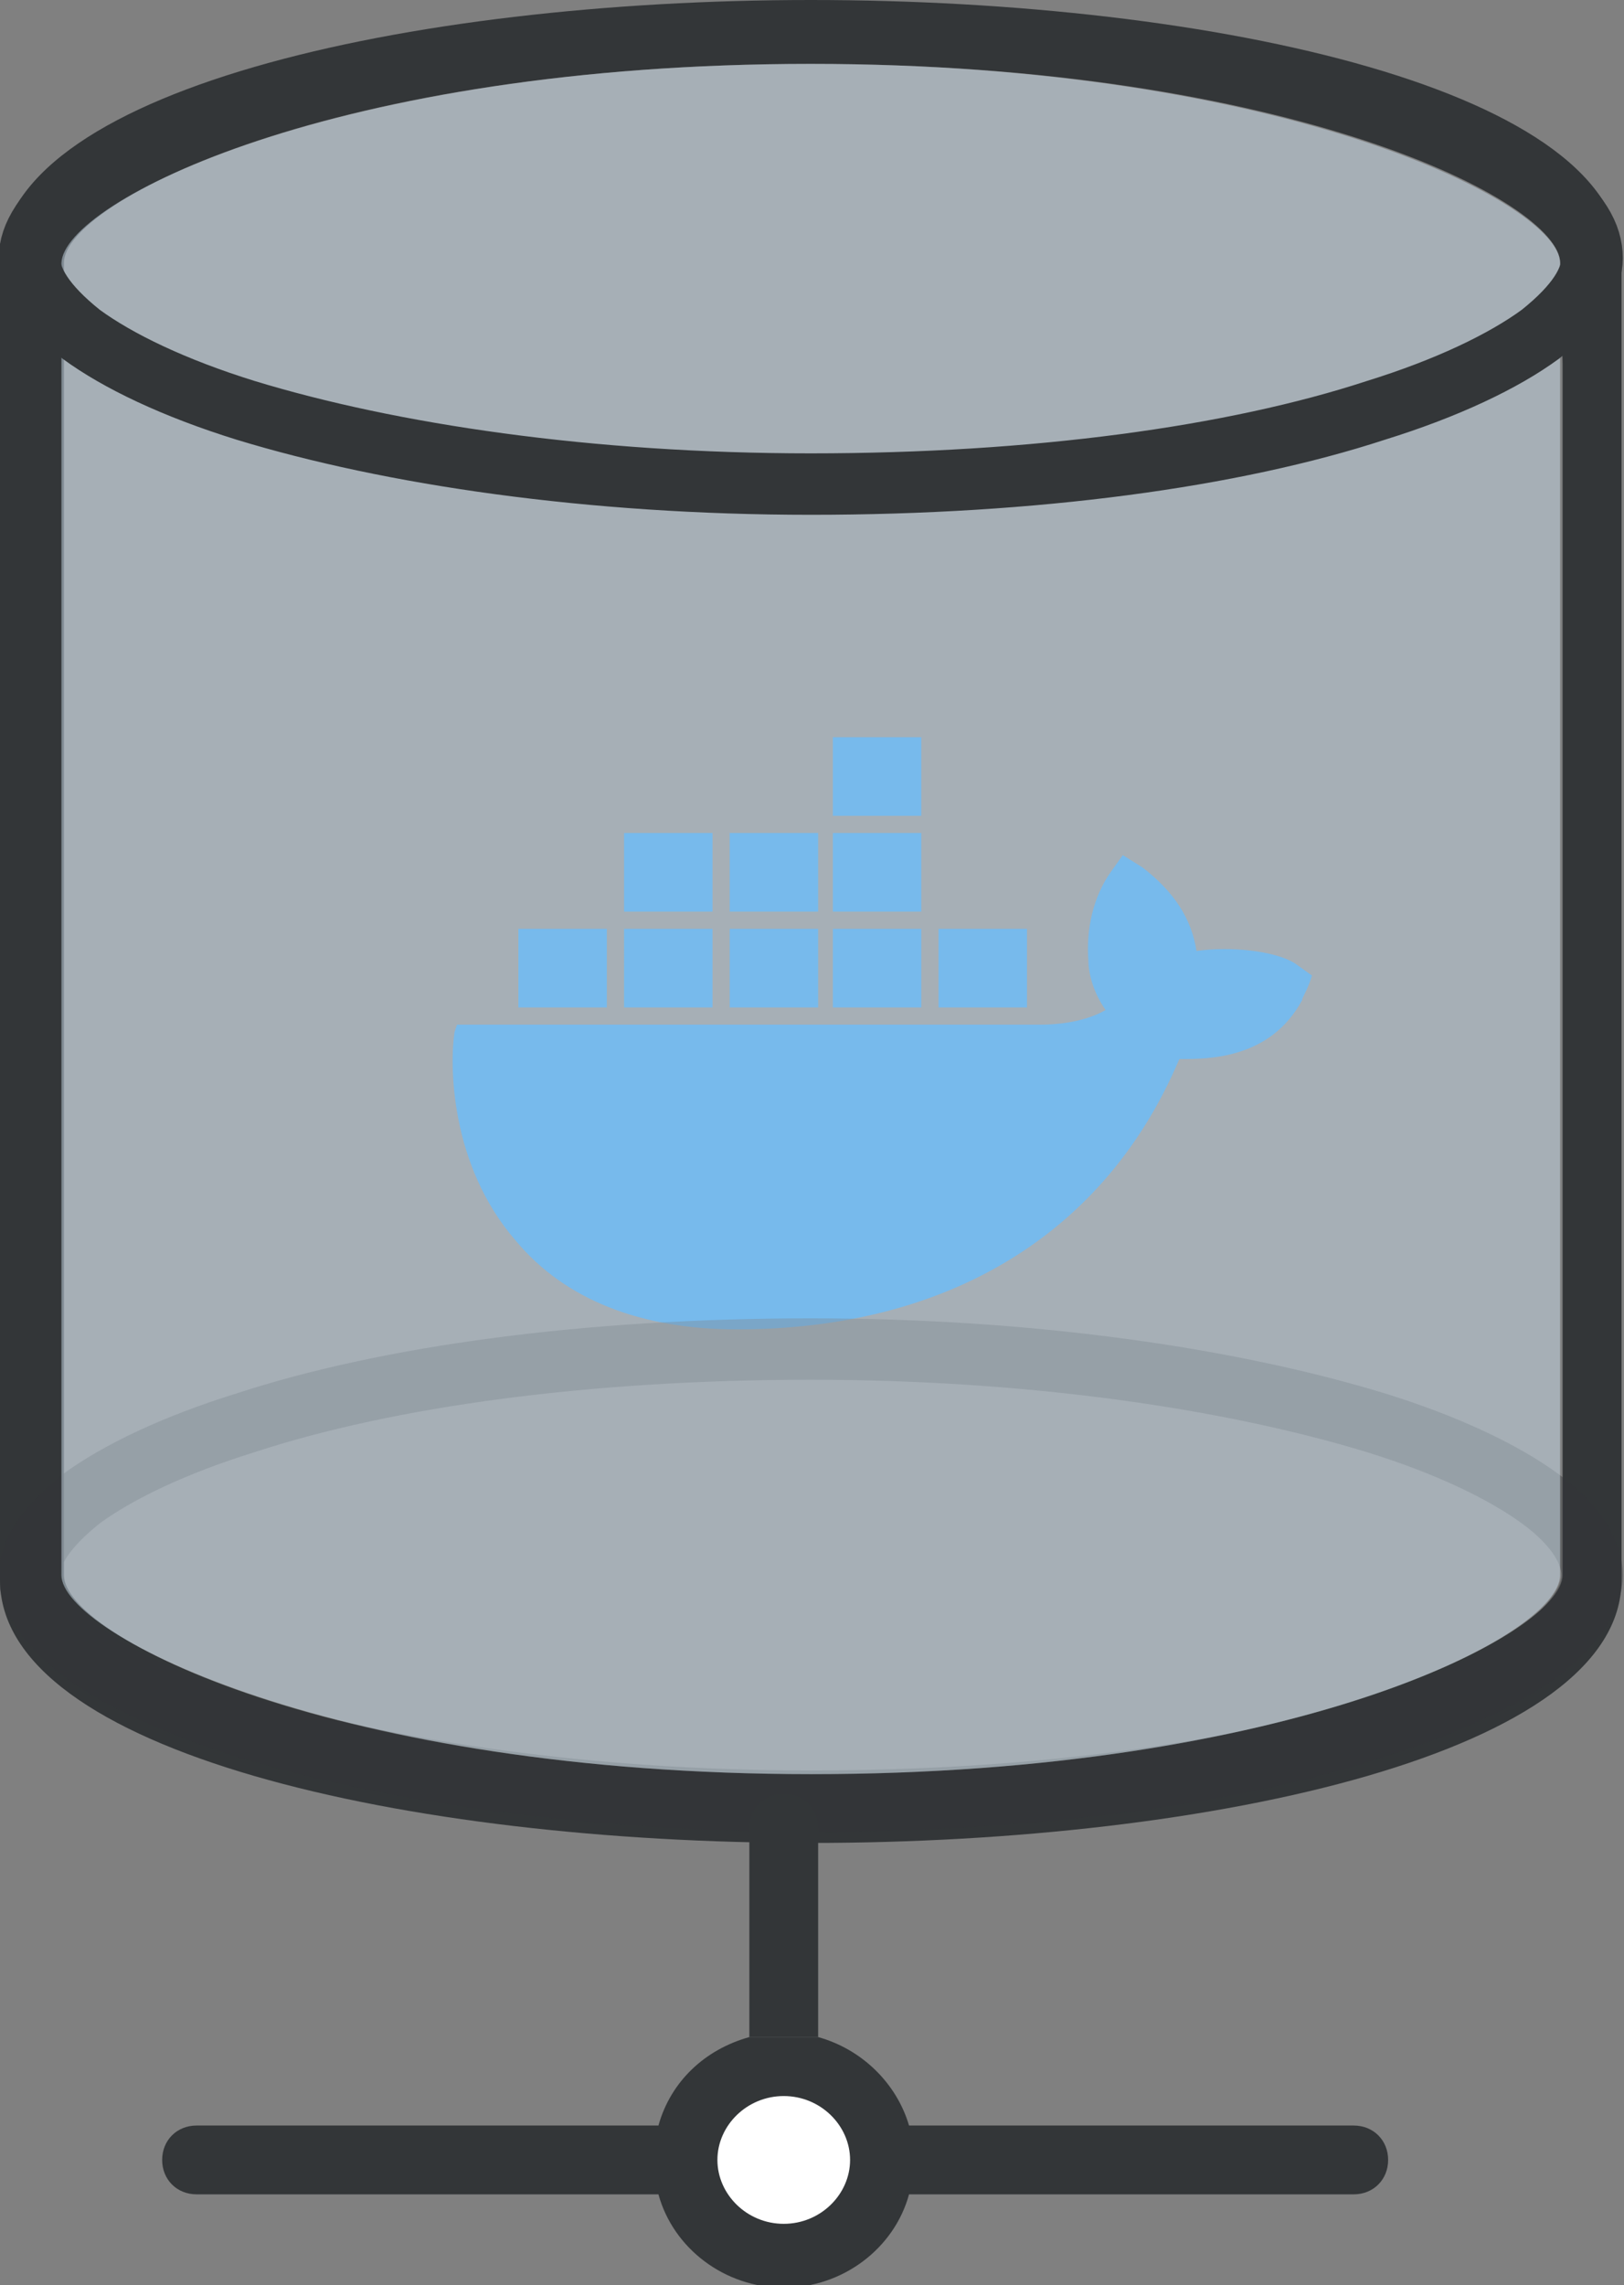 <?xml version="1.0" encoding="utf-8"?>
<!-- Generator: Adobe Illustrator 26.1.0, SVG Export Plug-In . SVG Version: 6.00 Build 0)  -->
<svg version="1.1" id="Layer_1" xmlns="http://www.w3.org/2000/svg" xmlns:xlink="http://www.w3.org/1999/xlink" x="0px" y="0px"
	 viewBox="0 0 66.1 93" style="enable-background:new 0 0 66.1 93;" xml:space="preserve">
<rect x="0" y="0" width="66.1" height="93" fill="#808080" stroke="none"/>
<style type="text/css">
	.st0{fill-rule:evenodd;clip-rule:evenodd;fill:#333638;}
	.st1{fill:#2396ED;}
	.st2{opacity:0.4;fill:none;stroke:#333638;stroke-width:2.5;enable-background:new    ;}
	.st3{opacity:0.5;fill:#CCDFED;enable-background:new    ;}
	.st4{fill:#333638;}
	.st5{fill:#FFFFFF;}
	.st6{fill:none;stroke:#333638;stroke-width:2.5;}
</style>
<path class="st0" d="M33,75c16.4,0,33-3.7,33-10.7V10.7C66.1,3.7,49.5,0,33,0C16.6,0,0,3.7,0,10.7v53.6C0,71.3,16.6,75,33,75z
	 M63.5,10.7c0-2.5-11.1-8.1-30.5-8.1S2.6,8.2,2.6,10.7v4.1v13.7v4.1v13.7v4.1v13.7c0,2.5,11.1,8.1,30.5,8.1s30.5-5.7,30.5-8.1V50.6
	v-4.1V31.7v-4.1V14.8L63.5,10.7L63.5,10.7z"/>
<path class="st1" d="M52.7,39.2c-0.8-0.5-2.6-0.7-4-0.5c-0.2-1.3-0.9-2.4-2.2-3.4l-0.8-0.5l-0.5,0.7c-0.7,1-1,2.3-0.9,3.6
	c0,0.5,0.2,1.3,0.7,2c-0.5,0.3-1.4,0.6-2.7,0.6H18.6L18.5,42c-0.2,1.3-0.2,5.4,2.5,8.5c2,2.4,5.1,3.6,9,3.6c8.6,0,15-3.9,18-11
	c1.2,0,3.7,0,5-2.4c0-0.1,0.1-0.2,0.3-0.7l0.1-0.3L52.7,39.2z M37.5,30h-3.6v3.2h3.6V30z M37.5,33.9h-3.6v3.2h3.6V33.9z M33.3,33.9
	h-3.6v3.2h3.6V33.9z M29,33.9h-3.6v3.2H29V33.9z M24.7,37.8h-3.6V41h3.6V37.8z M29,37.8h-3.6V41H29V37.8z M33.3,37.8h-3.6V41h3.6
	V37.8z M37.5,37.8h-3.6V41h3.6V37.8z M41.8,37.8h-3.6V41h3.6V37.8z"/>
<path class="st2" d="M64.8,64.1c0,0.9-0.6,1.9-2.1,3.1c-1.5,1.1-3.8,2.2-6.7,3.1c-5.8,1.9-13.9,3-23,3c-9,0-17.1-1.2-23-3
	c-2.9-0.9-5.2-2-6.7-3.1C1.8,66,1.2,65,1.2,64.1s0.6-1.9,2.1-3.1c1.5-1.1,3.8-2.2,6.7-3.1c5.8-1.9,13.9-3,23-3c9,0,17.1,1.2,23,3
	c2.9,0.9,5.2,2,6.7,3.1S64.8,63.2,64.8,64.1z"/>
<path class="st3" d="M33,2.6c19.3,0,30.5,5.7,30.5,8.1v4.1v12.7v4.1v14.7v4.1v13.7c0,2.5-11.1,8.1-30.5,8.1
	c-19.3,0-30.5-5.7-30.5-8.1V50.6v-4.1V32.7v-4.1V14.8v-4.1C2.6,8.2,13.7,2.6,33,2.6z"/>
<path class="st4" d="M30.5,82.9c-1.8,0.5-3.2,1.8-3.7,3.6H8c-0.8,0-1.4,0.6-1.4,1.4s0.6,1.4,1.4,1.4h18.8c0.6,2.2,2.7,3.8,5.1,3.8
	s4.5-1.6,5.1-3.8h18.1c0.8,0,1.4-0.6,1.4-1.4s-0.6-1.4-1.4-1.4H37c-0.5-1.7-1.9-3.1-3.7-3.6"/>
<path class="st5" d="M31.9,90.5c1.5,0,2.7-1.2,2.7-2.6s-1.2-2.6-2.7-2.6s-2.7,1.2-2.7,2.6S30.4,90.5,31.9,90.5z"/>
<path class="st4" d="M33.3,82.9v-8.5c0-0.8-0.6-1.4-1.4-1.4s-1.4,0.6-1.4,1.4v8.5"/>
<path class="st6" d="M64.8,10.5c0,0.9-0.6,1.9-2.1,3.1c-1.5,1.1-3.8,2.2-6.7,3.1c-5.8,1.9-13.9,3-23,3c-9,0-17.1-1.2-23-3
	c-2.9-0.9-5.2-2-6.7-3.1c-1.5-1.2-2.1-2.2-2.1-3.1s0.6-1.9,2.1-3.1C4.8,6.3,7.1,5.2,10,4.3c5.8-1.9,13.9-3,23-3c9,0,17.1,1.2,23,3
	c2.9,0.9,5.2,2,6.7,3.1C64.3,8.6,64.8,9.6,64.8,10.5z"/>
</svg>
